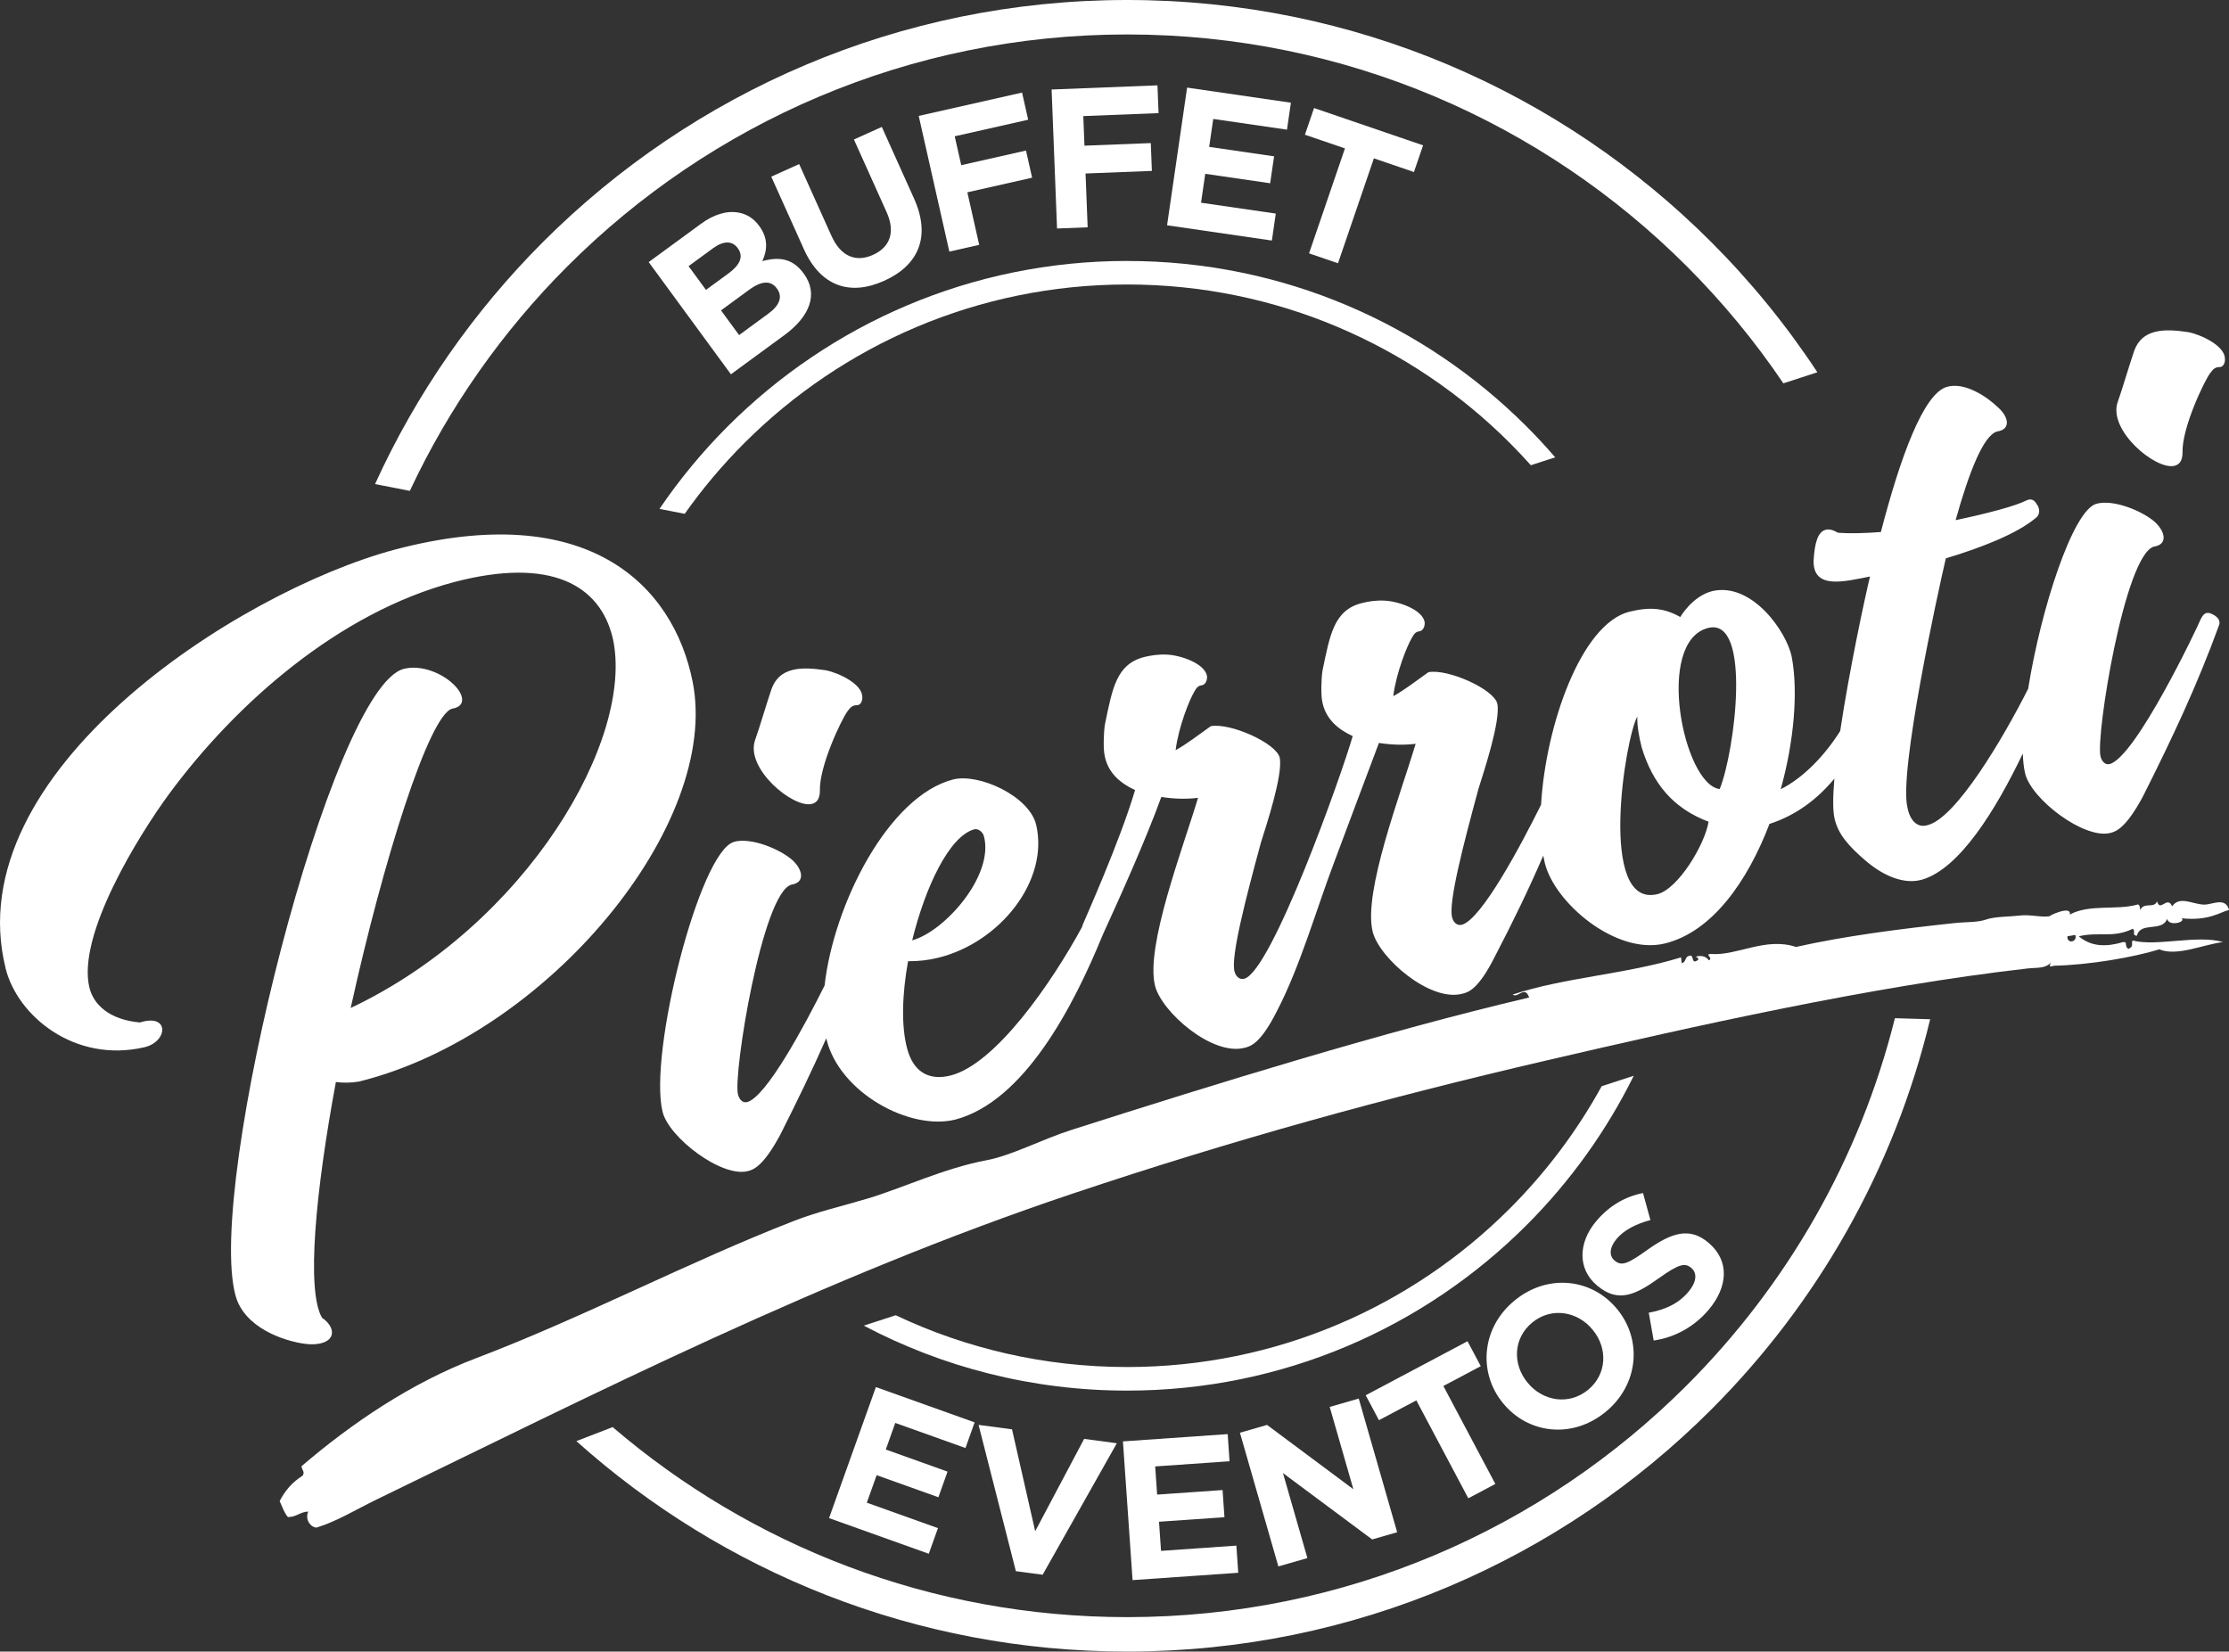 <?xml version="1.0" encoding="UTF-8"?>
<svg id="Camada_2" data-name="Camada 2" xmlns="http://www.w3.org/2000/svg" viewBox="0 0 594.4 440.46">
  <rect x="0" y="0" width="594.4" height="440.46" fill="#333333" stroke="none"/>
  <defs>
    <style>
      .cls-1, .cls-2 {
        fill: #fff;
      }

      .cls-2 {
        fill-rule: evenodd;
      }
    </style>
  </defs>
  <g id="Camada_1-2" data-name="Camada 1">
    <g>
      <path class="cls-2" d="M579.88,124.22c-5,1.24-17.74-9.41-15.18-16.95,1.26-3.5,2.77-8.83,4.4-13.66,1.04-2.92,2.96-4.45,5.63-5.12,2.67-.66,5.75-.37,8.88.1,3.54.72,9.58,3.64,9.7,6.98.12,1.21-.46,2.42-1.55,2.33-1.42,0-2,1.2-2.42,1.66-1.59,2.17-7.53,14.61-7.33,21.12,0,2.12-.8,3.21-2.13,3.54ZM442,238.45c5.5-1.37,12.65-13.23,13.62-19.31-9.37-3.52-14.9-10.11-17.84-19.83-.71-2.83-1.24-5.71-1.16-8.21-3.22,5.58-10.63,51.32,5.38,47.35ZM458.59,210.43c4.06-10.04,8.62-45.87-3.05-42.97-14.34,3.56-6.62,41.83,3.05,42.97ZM262.38,223.01c-.25-1-1.41-2.13-2.58-1.84-6.63,1.82-13.03,15.27-16.55,29.6,8.63-2.32,21.91-17.29,19.13-27.76ZM216.51,214.39c-5.01,1.24-17.74-9.4-15.18-16.95,1.26-3.5,2.77-8.83,4.4-13.66,1.04-2.92,2.97-4.45,5.63-5.12,2.67-.66,5.75-.36,8.88.1,3.54.72,9.58,3.64,9.7,6.98.12,1.21-.46,2.42-1.55,2.33-1.42,0-2,1.2-2.42,1.66-1.59,2.17-7.53,14.62-7.33,21.12,0,2.13-.8,3.21-2.13,3.54ZM195.66,224.52c4.63-1.33,12.54,2.02,15.74,4.94,2.79,2.67,3.24,5.92-.34,6.46-7.8,2.11-15.59,50.61-14.27,55.94.29,1.17,1.12,2.38,2.46,2.05,5.09-1.39,15.22-20.21,20.64-31.08,2.47-21.82,17.08-50.55,34.3-54.96,6.84-1.7,20.2,4.37,22.11,12.04,3.52,14.88-9.56,31.41-26.06,35.5-2.67.66-5.25.95-8.09.94-1.57,8.65-1.89,17.37-.19,23.48,1.77,6.43,6.14,8.33,11.47,7.01,12-2.98,27.01-24.67,35.12-39.63.04-.2.11-.42.2-.65.54-1.37,9.79-21.9,13.94-35.86-4-1.84-7.16-4.6-8.07-8.97-.46-1.84-.32-6.29.02-8.5,2.01-9.71,3.07-16.16,10.57-18.03,1.67-.41,3.71-.74,6.04-.62,3.58.17,9.96,2.31,10.62,5.69.12,1.21-.46,2.42-1.5,2.5-1.21.12-1.75,1.5-2.01,1.92-1.13,1.87-4.1,9.16-4.86,15.37,2.96-1.62,5.92-3.95,9.39-6.4,5.25-.95,17.41,4.53,18.36,8.37.95,4.54-3.62,18.24-5,22.66-4.07,14.99-8.05,30.33-7.06,34.33.33,1.33,1.29,2.34,2.62,2,7.3-1.99,25.98-54.42,28.91-64.71-4-1.84-7.16-4.6-8.07-8.98-.45-1.84-.32-6.29.02-8.5,2.02-9.71,3.07-16.16,10.58-18.02,1.66-.42,3.71-.75,6.04-.62,3.58.17,9.96,2.31,10.62,5.69.12,1.21-.46,2.42-1.51,2.5-1.21.12-1.75,1.49-2,1.91-1.13,1.88-4.1,9.16-4.86,15.37,2.96-1.62,5.92-3.95,9.38-6.4,5.25-.95,17.41,4.53,18.36,8.37.95,4.55-3.62,18.25-5,22.66-4.07,14.99-8.05,30.32-7.06,34.32.33,1.33,1.29,2.34,2.62,2.01,5.24-1.43,15.81-21.32,21.11-32.01,1.22-21,10.6-48.13,23.5-51.46,5.67-1.41,9.5-.94,13.62,1.4,0,0,3.22-5.58,8.55-6.91,10.55-2.44,19.86,10.83,21.18,17.58,1.74,9.13.63,22.51-2.94,35.25,6.21-3.1,11.94-9.27,15.86-15.52,2.44-16.31,6.56-35.47,7.95-41.2-6.75,1.32-15.22,3.6-15.04-4.24.26-4.66,1.1-7.7,3.27-8.24.83-.21,1.96.05,3.21.8,3.25.25,7.29.14,11.46-.19,5.16-19.87,11.36-36.99,17.65-38.72,4.63-1.33,10.54,2.52,13.58,5.48,2.96,2.63,3.41,5.88-.18,6.42-3.67.91-7.56,10.91-11.12,23.65,8.59-1.78,16.05-3.81,18.72-5.18,1.42-.71,2.25-.21,2.87.88.75.88,1.2,2.71-.3,3.79-4.84,4.03-13.85,7.68-23.9,10.71-2.15,9.18-12.59,57-10.23,66.48.66,3.38,2.61,5.52,5.4,4.65,7.56-1.88,20.14-23.18,26.79-36.37,3.37-21.19,11.88-47.51,18.16-49.31,4.62-1.32,12.54,2.02,15.74,4.95,2.79,2.67,3.24,5.92-.35,6.46-7.8,2.11-15.59,50.61-14.26,55.94.29,1.17,1.12,2.38,2.46,2.05,6.96-1.9,23.36-36.42,24.24-38.59.71-1.41,1.3-1.91,2.42-1.66,1.17.42,3,1.38,2.54,3.09-5.9,16.16-12.39,29.98-20.33,45.76-4.6,8.58-7.23,9.4-8.72,9.78-7,1.74-20.99-8.96-22.69-15.79-.37-1.47-.57-3.3-.64-5.4-7.23,15.11-16.89,30.73-26.87,33.64-4.8,1.37-10.17-1.02-14.62-4.69-5.37-4.51-7.73-7.61-8.68-11.45-.53-2.15-.49-6-.08-10.8-4.46,5.4-10.14,9.76-17.31,12.08-5.9,15.45-15.34,28.77-27.85,31.87-13.01,3.23-29.61-10.89-32.09-21.6-.14-.59-.27-1.2-.38-1.82-3.87,8.98-8.12,17.74-13,27.1-4.39,8.7-7.06,9.36-8.56,9.73-8.63,2.32-22.2-9.54-23.93-16.54-2.61-10.5,7.4-36.53,11.46-50.11-2.92.37-6.29.32-9.79-.23-4.15,11.12-8.12,21.49-11.94,31.82-4.81,12.7-9.05,27.74-15.28,39.73-4.39,8.71-7.06,9.36-8.56,9.74-8.63,2.32-22.19-9.54-23.93-16.54-2.61-10.5,7.4-36.53,11.47-50.11-2.92.37-6.29.32-9.79-.23-4.31,11.86-11.16,27-15.63,36.78-7.88,19.33-21.02,44.42-39.31,49.26-12.17,3.02-30.82-7.19-34.32-21.31-.03-.12-.06-.25-.09-.37-3.71,8.44-7.74,16.73-12.23,25.65-4.6,8.58-7.23,9.41-8.72,9.78-7,1.74-20.99-8.95-22.69-15.79-3.85-15.51,9.87-69.37,18.96-71.98ZM1.49,258.19c-12.95-52.19,61.85-100.32,103.67-111.58,51.66-13.7,74.41,9.51,79.53,35.14,7.64,37.94-38.59,94.2-88.95,106.69-2.21.37-4.33.37-6.17.12-5.38,28.95-7.97,55.62-3.69,62.88,3.41,2.34,3.74,5.8-.26,6.79-1,.25-2.38.41-4.21.16-5.67-.72-16.29-4.28-18.61-12.91-7.95-29.18,25.58-162.31,44.92-167.11,4.67-1.16,10.21,1.19,13.24,4.15,2.79,2.67,3.41,5.88-.34,6.46-6.17,1.53-18.45,40.52-27.1,79.84,47.05-22.3,75.8-71.92,69.89-98.6-3.35-14.22-16.55-21.74-42.31-14.99-30.72,8.15-58.19,32.32-76.06,56.58-7.94,10.82-24.65,37.63-21.18,51.64,1.08,4.33,5.11,8.47,13.44,9.23,8.05-2.53,7.49,5.22,1.11,6.63-18.43,4.22-33.74-8.27-36.93-21.11Z"/>
      <path class="cls-1" d="M514.71,271.82c-9.63,40.09-30.21,75.93-58.42,104.13-39.85,39.85-94.91,64.5-155.72,64.5-56.43,0-107.9-21.22-146.87-56.12l9.67-3.74c36.89,31.59,84.81,50.68,137.19,50.68,58.28,0,111.04-23.62,149.23-61.81,26.59-26.59,46.12-60.25,55.52-97.92l9.39.28ZM300.56,0c60.81,0,115.87,24.65,155.72,64.5,10.58,10.58,20.09,22.23,28.35,34.78l-9.07,2.95c-7.58-11.23-16.22-21.68-25.77-31.23-38.19-38.19-90.95-61.81-149.23-61.81s-111.04,23.62-149.23,61.81c-17.27,17.27-31.56,37.52-42.04,59.91l-9.28-1.81c11.01-24.19,26.27-46.04,44.82-64.6C184.69,24.65,239.74,0,300.56,0Z"/>
      <path class="cls-1" d="M435.66,286.91c-7.33,14.82-17.02,28.26-28.59,39.83-27.26,27.26-64.91,44.12-106.51,44.12-25.36,0-49.25-6.27-70.22-17.33l8.52-2.77c18.71,8.86,39.62,13.81,61.7,13.81,39.86,0,75.95-16.16,102.06-42.28,9.62-9.62,17.89-20.6,24.5-32.62l8.53-2.77ZM300.56,69.6c41.59,0,79.25,16.86,106.51,44.12,2.65,2.65,5.2,5.4,7.65,8.24l-6.5,2.11c-1.81-2.03-3.67-4-5.59-5.92-26.12-26.12-62.21-42.28-102.06-42.28s-75.95,16.16-102.07,42.28c-5.82,5.82-11.15,12.14-15.91,18.88l-6.73-1.31c5.37-7.91,11.47-15.28,18.2-22.01,27.26-27.26,64.92-44.12,106.51-44.12Z"/>
      <path class="cls-2" d="M553.42,249.33c-.7.12-1.41.25-2.11.37-.18,2.11,2.75,1.6,2.11-.37ZM403.37,265.24c13.69-4.56,30.28-5.42,44.91-9.92.06.51.12,1.01.17,1.52,1.2-.13.81-1.69,1.93-1.89,1.48-.77.48,2.43,2.28,1.15.57-.28-.07-.9-.54-.94.83-.27,2.55-.52,3.55.93,1.4-.46-1.35-1.77.67-1.67,6.97.48,14.49-4.58,22.59-1.88,12.8-2.88,27.49-4.79,42.3-6.37,3.2-.34,6.12-.12,8.49-.97,2.15-.77,6.36-.73,8.92-1.04,2.83-.35,6.03.65,8.18.12-1.29.32,5.72-3.1,5.12-.38,5.19-2.82,12.27-1.13,17.78-2.59.87-.4.89.58,1.02,1.37.99-2.24,3.75-.27,4.47-2.33.85,3.07,2.71-1.65,4.03,1.36,2.02-2.92,5.44-.51,8.55-.46,2.19.03,5.66-2.14,6.62,1.43-2.32.51-5.31,3-12.65,2.21,1.3,1.02-3.41,2.28-3.85.16-1.41,3.64-7.07.61-8.09,4.52-1.47-.21-.18-1.12-1.08-1.88-5.29,2.59-9.13.71-14.4,2.01,3.46,2.9,7.47,2.82,11.79,1.55,1.43-.21.2,1.15,1.49,1.81,1.43-.77.68-1.01,1.04-2.25,6.45,1.7,17.28-1.6,24.14.43-5.25.63-12.3,3.91-16.98,1.94-6.93,2.14-18.71,4.16-27.9,4.36-.61.02-1.92.79-.96-.87-1.58,1.7-3.66,1.32-6.27,1.61-41.66,4.72-89.27,15.46-128,24.46-43.39,10.08-83.98,21.28-126.73,35.61-66.45,22.29-127.14,53.23-185.61,81.59-5.31,2.57-10.39,5.74-15.93,7.45-1.53-.04-3.19-2.11-2.21-4.27-2.25.09-3.09,1.45-5.42,1.47-.96-1.06-1.53-2.76-2.21-4.27,1.43-2.81,3.43-5.1,6.11-6.76.68-1.1-.1-1.28-.29-2.53,13.43-11.5,29.26-22.25,46.62-28.84,28.28-10.74,56.74-25.71,84.48-36.5,6.67-2.6,12.69-3.91,19.96-6.08,9.01-2.69,20.36-8.08,31.54-10.17,6.92-1.3,14.64-5.53,22.74-8.11,38.62-12.34,83.34-26.21,122.04-35.31-1.21-3.36-2.98.3-4.39-.78Z"/>
    </g>
    <g>
      <path class="cls-1" d="M172.98,69.9l13.9-10.18c3.42-2.51,6.8-3.54,9.77-3.08,2.37.37,4.28,1.53,5.78,3.58l.06.08c2.48,3.38,2.06,6.58.8,9.34,4.43-1.21,8.04-.77,10.99,3.25l.06.08c4.01,5.47,1.57,11.47-5.19,16.42l-14.24,10.43-21.93-29.93ZM196.69,66.13c-1.44-1.97-3.79-1.95-6.57.09l-6.5,4.76,4.64,6.33,6.07-4.45c2.91-2.13,4.06-4.42,2.43-6.64l-.06-.09ZM199.88,77.2l-7.61,5.58,4.82,6.58,7.82-5.73c2.91-2.13,3.91-4.44,2.28-6.66l-.06-.08c-1.47-2.01-3.88-2.15-7.25.32Z"/>
      <path class="cls-1" d="M214.37,66.45l-8.7-19.34,7.44-3.35,8.61,19.14c2.48,5.51,6.52,7.12,11.06,5.08s6.06-6.04,3.65-11.4l-8.72-19.38,7.44-3.35,8.59,19.09c4.61,10.25,1.12,17.86-7.97,21.95s-16.93,1.51-21.41-8.45Z"/>
      <path class="cls-1" d="M245,30.91l27.55-6.22,1.63,7.24-19.59,4.42,1.74,7.7,17.27-3.9,1.63,7.24-17.27,3.9,3.16,14.01-7.96,1.8-8.17-36.19Z"/>
      <path class="cls-1" d="M280.43,23.87l28.23-1.11.29,7.41-20.07.79.31,7.89,17.69-.69.29,7.42-17.69.69.56,14.35-8.16.32-1.45-37.07Z"/>
      <path class="cls-1" d="M316.55,23.36l27.69,4.03-1.04,7.19-19.67-2.86-1.08,7.45,17.31,2.52-1.05,7.18-17.31-2.52-1.12,7.71,19.93,2.9-1.04,7.19-27.95-4.07,5.34-36.71Z"/>
      <path class="cls-1" d="M358.66,39.58l-10.68-3.65,2.43-7.12,29.08,9.95-2.44,7.12-10.68-3.65-9.57,27.98-7.72-2.64,9.57-27.98Z"/>
    </g>
    <g>
      <path class="cls-1" d="M233.55,369.91l26.35,9.42-2.44,6.84-18.72-6.69-2.53,7.09,16.47,5.89-2.44,6.84-16.47-5.89-2.62,7.34,18.97,6.78-2.44,6.84-26.6-9.51,12.49-34.94Z"/>
      <path class="cls-1" d="M260.94,380l8.93,1.18,6.18,27.18,13.05-24.62,8.72,1.16-19.78,35.06-7.14-.95-9.95-39.01Z"/>
      <path class="cls-1" d="M299.46,384.4l27.92-1.94.5,7.24-19.83,1.38.52,7.51,17.45-1.21.5,7.24-17.45,1.21.54,7.77,20.09-1.4.5,7.24-28.18,1.96-2.57-37.01Z"/>
      <path class="cls-1" d="M330.65,382.09l7.23-2.08,23.02,17.15-6.31-21.95,7.74-2.23,10.25,35.65-6.67,1.92-23.79-17.7,6.52,22.67-7.74,2.23-10.25-35.65Z"/>
      <path class="cls-1" d="M377.69,373.46l-9.97,5.29-3.53-6.65,27.15-14.41,3.53,6.65-9.97,5.29,13.86,26.12-7.21,3.83-13.86-26.12Z"/>
      <path class="cls-1" d="M400.8,374.2l-.07-.08c-6.65-8.18-5.65-20.13,3.24-27.36,8.88-7.22,20.64-5.78,27.29,2.4l.07.08c6.65,8.18,5.65,20.13-3.24,27.36-8.88,7.22-20.64,5.78-27.29-2.4ZM424.78,354.71l-.07-.08c-4.01-4.93-10.97-6.11-16.07-1.96-5.1,4.15-5.36,11.05-1.35,15.99l.07.08c4.01,4.93,10.97,6.1,16.07,1.96,5.1-4.15,5.36-11.05,1.35-15.99Z"/>
      <path class="cls-1" d="M440.98,357.49l-1.31-7.41c4.26-.78,7.85-2.33,10.58-5.57,2.15-2.55,2.43-4.95.77-6.35l-.08-.07c-1.58-1.33-3.21-1.04-8.42,2.68-6.27,4.49-10.96,6.85-16.59,2.1l-.08-.07c-5.15-4.33-5.07-11.34-.19-17.13,3.48-4.14,7.75-6.57,12.48-7.5l1.97,7.2c-3.86,1.05-7,2.63-9.01,5.02-2.01,2.39-1.98,4.57-.6,5.73l.08.07c1.87,1.57,3.5.87,8.88-2.98,6.35-4.49,11.15-6,16.09-1.83l.08.07c5.63,4.75,5.18,11.71.03,17.83-3.62,4.3-8.77,7.37-14.68,8.22Z"/>
    </g>
  </g>
</svg>